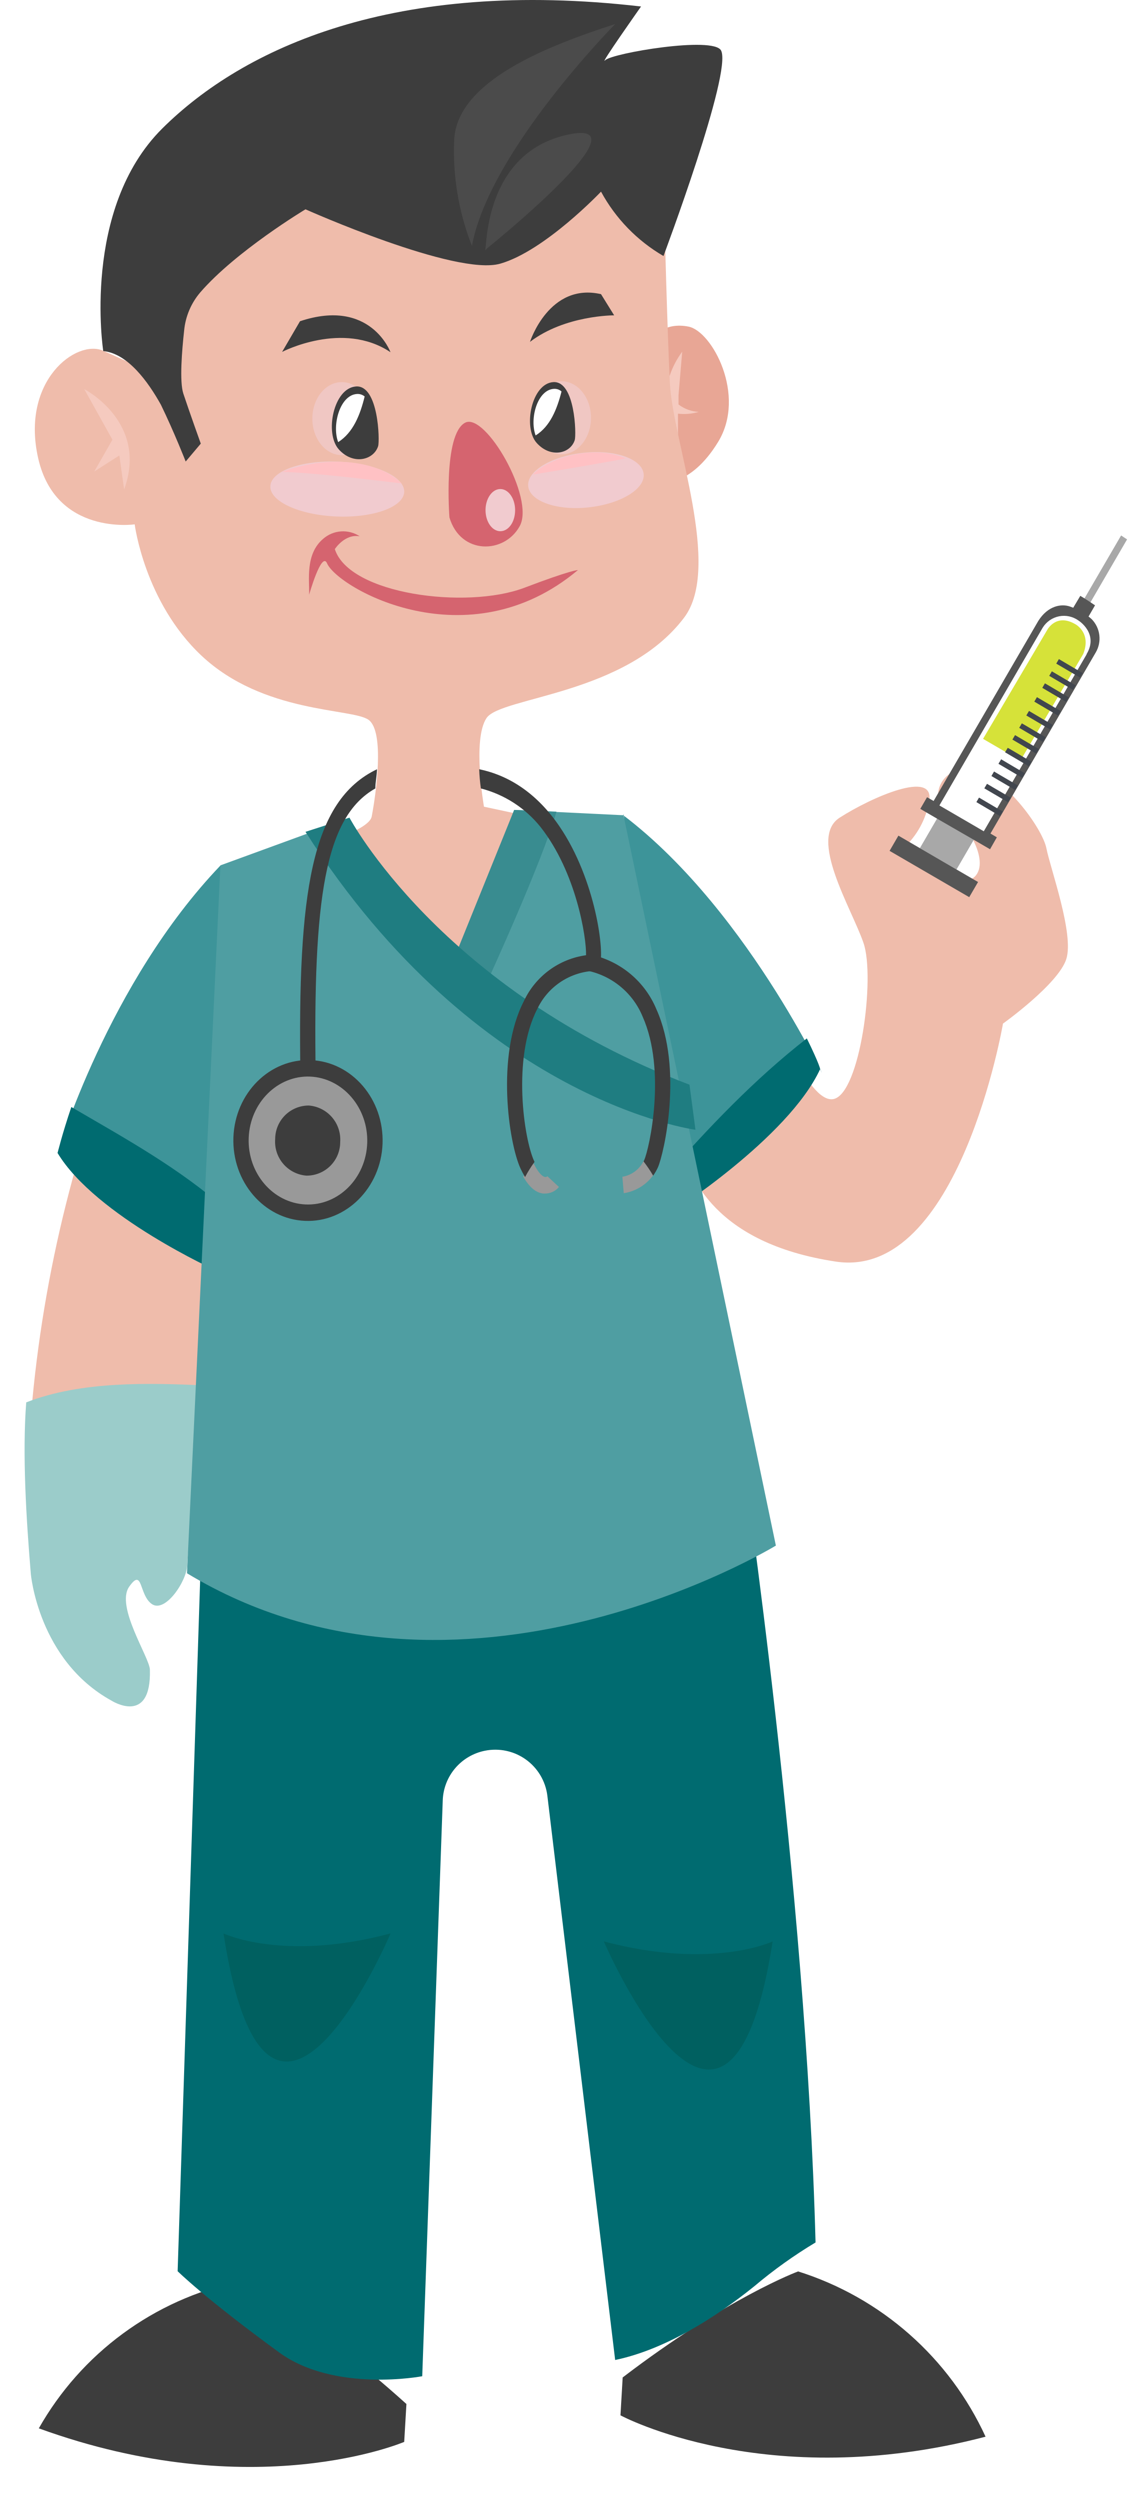 <svg width="138" height="305" viewBox="0 0 138 305" fill="none" xmlns="http://www.w3.org/2000/svg">
<g filter="url(#filter0_d)">
<path d="M75.976 286.03L75.707 290.652C75.707 290.652 93.483 300.253 120.255 293.258C118.062 288.487 114.894 284.227 110.955 280.755C107.016 277.282 102.393 274.673 97.384 273.095C97.384 273.095 88.715 276.298 75.976 286.03Z" fill="#3D3D3D"/>
</g>
<g filter="url(#filter1_d)">
<path d="M49.59 289.269L49.32 293.891C49.32 293.891 30.97 301.767 4.736 292.239C7.302 287.703 10.8 283.762 14.999 280.676C19.198 277.589 24.004 275.427 29.099 274.332C29.099 274.332 37.492 278.35 49.59 289.269Z" fill="#3D3D3D"/>
</g>
<path d="M90.636 177.914C90.636 177.914 98.359 230.039 99.51 273.561C96.887 275.135 94.394 276.917 92.056 278.889C87.215 282.798 81.094 286.641 75.059 287.901L66.783 219.033C66.671 218.162 66.381 217.323 65.931 216.569C65.481 215.815 64.881 215.161 64.167 214.649C63.454 214.137 62.642 213.777 61.784 213.592C60.925 213.407 60.037 213.401 59.176 213.574C57.764 213.853 56.486 214.601 55.551 215.696C54.616 216.791 54.077 218.169 54.023 219.608L51.519 289.881C51.519 289.881 40.833 291.926 34.049 286.969C24.914 280.301 21.674 277.069 21.674 277.069L24.906 177.907L90.636 177.914Z" fill="#006B70"/>
<path d="M27.272 235.863C27.272 235.863 34.551 239.364 47.654 235.863C47.661 235.863 32.71 271.028 27.272 235.863Z" fill="#006060"/>
<path d="M94.276 236.838C94.276 236.838 86.902 240.339 73.676 236.838C73.676 236.838 88.788 272.003 94.276 236.838Z" fill="#006060"/>
<path d="M79.827 41.009C79.827 41.009 81.13 39.277 84.013 39.844C86.895 40.412 91.081 48.208 87.638 53.886C84.195 59.563 80.409 58.937 80.409 58.937L79.827 41.009Z" fill="#E8A695"/>
<g style="mix-blend-mode:multiply">
<path d="M85.257 50.246C84.362 50.201 83.502 49.886 82.79 49.344V48.215L83.241 42.902C81.979 44.607 81.256 46.65 81.164 48.77C81.072 50.889 81.615 52.987 82.724 54.796V51.083V50.465C83.575 50.563 84.436 50.488 85.257 50.246Z" fill="#F5CABF"/>
</g>
<path d="M81.05 26.065C81.05 26.065 81.45 41.206 81.734 46.709C82.098 53.908 88.118 69.172 83.481 75.337C76.348 84.8 61.12 84.989 59.366 87.595C57.611 90.201 59.053 98.412 59.053 98.412L74.521 101.717C74.521 101.717 55.318 154.985 29.39 105.633C29.39 105.633 44.844 102.27 45.353 99.613C45.863 96.956 46.977 89.233 44.96 87.806C42.944 86.379 32.135 87.078 24.579 79.981C17.62 73.43 16.434 63.967 16.434 63.967C16.434 63.967 6.796 65.365 4.656 55.895C2.516 46.425 9.336 41.337 12.598 42.792L15.851 44.248C15.851 44.248 15.902 31.743 21.507 25.723C27.112 19.703 34.005 12.475 54.343 11.558C74.681 10.641 80.759 22.367 81.05 26.065Z" fill="#EFBCAB"/>
<g style="mix-blend-mode:multiply">
<path d="M10.283 47.473C10.283 47.473 18.144 51.505 15.145 59.709L14.563 55.56L11.498 57.525L13.719 53.638L10.283 47.473Z" fill="#F5CABF"/>
</g>
<g style="mix-blend-mode:multiply" opacity="0.68">
<path d="M41.706 55.523C43.693 55.523 45.302 53.529 45.302 51.069C45.302 48.608 43.693 46.614 41.706 46.614C39.721 46.614 38.111 48.608 38.111 51.069C38.111 53.529 39.721 55.523 41.706 55.523Z" fill="#F1CBCF"/>
</g>
<g style="mix-blend-mode:multiply" opacity="0.68">
<path d="M68.515 55.422C70.501 55.422 72.111 53.427 72.111 50.967C72.111 48.507 70.501 46.512 68.515 46.512C66.529 46.512 64.919 48.507 64.919 50.967C64.919 53.427 66.529 55.422 68.515 55.422Z" fill="#F1CBCF"/>
</g>
<path d="M46.139 54.424C46.343 53.776 46.198 46.971 43.446 47.145C40.695 47.32 39.581 52.859 41.335 54.817C43.09 56.776 45.601 56.128 46.139 54.424Z" fill="#3D3D3D"/>
<path d="M44.494 48.368C44.235 48.15 43.901 48.04 43.563 48.062C41.481 48.179 40.476 51.862 41.263 53.937C43.09 52.772 43.941 50.625 44.494 48.368Z" fill="white"/>
<path d="M70.131 53.675C70.328 53.041 70.189 46.461 67.525 46.614C64.861 46.767 63.784 52.146 65.487 54.039C67.191 55.931 69.615 55.342 70.131 53.675Z" fill="#3D3D3D"/>
<path d="M68.515 47.757C68.389 47.644 68.242 47.557 68.082 47.502C67.922 47.447 67.752 47.425 67.584 47.436C65.567 47.553 64.592 51.076 65.356 53.121C67.125 52.015 67.955 49.948 68.515 47.757Z" fill="white"/>
<path d="M43.89 65.423C43.216 64.98 42.416 64.77 41.611 64.826C40.807 64.881 40.043 65.198 39.435 65.729C37.208 67.607 37.776 70.824 37.718 72.557C37.718 72.557 39.232 67.206 39.901 68.713C41.175 71.719 57.073 80.818 70.517 69.543C70.517 69.543 69.746 69.507 63.915 71.727C56.869 74.355 42.624 72.52 40.855 66.988C40.855 66.988 42.056 65.096 43.89 65.423Z" fill="#D5646F"/>
<g style="mix-blend-mode:multiply">
<path d="M49.32 60.008C49.255 61.856 45.543 63.196 41.03 63.006C36.517 62.817 32.913 61.165 32.986 59.316C33.059 57.467 36.764 56.128 41.277 56.317C45.79 56.506 49.386 58.166 49.32 60.008Z" fill="#F1CBCF"/>
</g>
<g style="mix-blend-mode:multiply">
<path d="M78.539 57.846C78.699 59.687 75.678 61.485 71.784 61.9C67.889 62.315 64.606 61.121 64.446 59.287C64.286 57.453 67.307 55.647 71.201 55.232C75.096 54.817 78.379 56.004 78.539 57.846Z" fill="#F1CBCF"/>
</g>
<g style="mix-blend-mode:multiply">
<path d="M35.126 57.314L34.442 57.569C38.016 57.642 45.361 58.544 49 58.974C46.613 56.579 41.313 55.342 35.126 57.314Z" fill="#FFC1C4"/>
</g>
<g style="mix-blend-mode:multiply">
<path d="M76.348 55.917C76.195 56.011 68.304 57.372 65.05 57.889C66.157 56.492 71.66 53.951 76.348 55.917Z" fill="#FFC1C4"/>
</g>
<path d="M47.646 42.967C47.646 42.967 45.222 36.314 36.604 39.189L34.42 42.931C34.42 42.931 41.823 39.066 47.646 42.967Z" fill="#3D3D3D"/>
<path d="M64.665 41.708C64.665 41.708 66.994 34.429 73.334 35.885L74.936 38.469C74.936 38.469 68.952 38.432 64.665 41.708Z" fill="#3D3D3D"/>
<path d="M54.838 63.123C54.838 63.123 54.052 53.012 56.745 51.571C59.205 50.246 65.283 60.743 63.42 64.171C61.556 67.6 56.199 67.716 54.838 63.123Z" fill="#D5646F"/>
<g style="mix-blend-mode:multiply">
<path d="M62.852 62.235C62.852 63.691 62.044 64.804 61.047 64.804C60.05 64.804 59.242 63.654 59.242 62.235C59.242 60.815 60.05 59.658 61.047 59.658C62.044 59.658 62.852 60.815 62.852 62.235Z" fill="#F1CBCF"/>
</g>
<path d="M87.98 6.157C87.041 4.388 74.71 6.484 73.851 7.343C72.992 8.202 78.218 0.792 78.218 0.792C48.134 -2.687 29.696 5.844 19.804 15.671C9.912 25.497 12.598 42.829 12.598 42.829C15.582 43.12 18.064 46.556 19.636 49.38C21.274 52.758 22.657 56.302 22.657 56.302L24.499 54.119C24.499 54.119 23.101 50.224 22.373 48.026C21.886 46.57 22.199 42.756 22.468 40.318C22.629 38.611 23.31 36.995 24.419 35.688C28.786 30.629 37.274 25.534 37.274 25.534C37.274 25.534 55.595 33.723 61.04 32.165C66.484 30.607 73.334 23.379 73.334 23.379C75.106 26.647 77.742 29.364 80.955 31.233C80.955 31.233 89.377 8.806 87.98 6.157Z" fill="#3D3D3D"/>
<path d="M59.198 30.542C59.416 30.309 59.009 18.684 69.243 16.435C79.478 14.186 59.416 30.309 59.416 30.309" fill="#4B4B4B"/>
<path d="M57.597 30.01C57.597 30.01 57.553 29.916 57.48 29.734C55.948 25.734 55.244 21.465 55.413 17.185C55.646 9.825 67.059 5.524 75.067 2.932C75.067 2.932 59.781 18.357 57.597 29.923" fill="#4B4B4B"/>
<path d="M27.964 140.652C28.823 135.193 25.976 120.868 16.404 122.251C9.509 138.199 5.251 155.162 3.797 172.476C10.523 169.82 17.715 169.215 24.906 169.062C26.129 156.826 27.512 143.535 27.964 140.652Z" fill="#EFBCAB"/>
<path d="M3.2 171.079C2.713 177.361 3.2 185.288 3.761 191.992C3.761 191.992 4.656 202.539 13.609 207.467C13.609 207.467 18.479 210.575 18.29 203.689C18.253 202.19 14.068 195.981 15.764 193.564C17.46 191.147 16.929 194.619 18.552 195.697C20.175 196.774 22.788 192.901 22.854 190.9C22.854 189.961 23.836 179.916 24.921 169.004C18.195 168.713 9.926 168.451 3.2 171.079Z" fill="#9BCCCA"/>
<path d="M26.515 155.065C26.515 155.065 11.68 148.375 7.029 140.652C7.029 140.652 13.165 119.936 26.894 105.589C26.894 105.567 33.037 120.387 26.515 155.065Z" fill="#3D9499"/>
<path d="M8.703 135.047C7.546 138.469 7.029 140.652 7.029 140.652C11.68 148.375 26.515 155.065 26.515 155.065C26.995 152.488 27.396 150.035 27.738 147.677C21.857 142.479 15.334 138.92 8.703 135.047Z" fill="#006B70"/>
<path d="M94.145 122.688C94.145 122.688 98.512 134.785 101.722 134.072C104.933 133.359 106.818 119.281 105.362 115.037C103.906 110.794 98.571 102.241 102.45 99.751C106.33 97.262 114.097 93.841 113.369 97.72C112.995 99.946 111.879 101.981 110.203 103.493C110.203 103.493 116.994 108.886 118.937 106.943C120.881 104.999 117.729 99.94 115.545 98.834C113.362 97.728 114.57 93.411 118.457 93.87C122.344 94.328 127.192 101.01 127.68 103.493C128.167 105.975 131.079 113.953 130.104 117.003C129.128 120.052 122.38 124.871 122.38 124.871C122.38 124.871 117.023 156.171 101.999 153.907C86.975 151.644 84.275 143.309 83.19 140.398C82.105 137.486 94.145 122.688 94.145 122.688Z" fill="#EFBCAB"/>
<path d="M81.712 148.041C81.712 148.041 96.161 138.854 100.07 130.403C101.803 134.37 91.903 111.478 76.049 99.453C76.624 97.742 74.12 124.078 81.712 148.041Z" fill="#3D9499"/>
<path d="M98.447 126.676C100.012 129.872 100.07 130.411 100.07 130.411C96.161 138.862 81.712 148.048 81.712 148.048C80.926 145.573 81.559 146.061 80.984 143.782C86.393 137.595 92.085 131.641 98.447 126.676Z" fill="#006B70"/>
<path d="M26.894 105.567L42.638 99.817C42.638 99.817 51.046 114.746 55.893 117.978L62.736 98.805L76.078 99.453L94.669 188.549C94.669 188.549 56.141 212.031 22.817 191.926L26.894 105.567Z" fill="#4F9EA2"/>
<g style="mix-blend-mode:multiply" opacity="0.2">
<path d="M88.169 186.853C88.169 186.853 80.373 147.902 62.889 149.882C45.404 151.862 34.209 178.926 33.044 192.101C32.986 192.079 64.876 208.282 88.169 186.853Z" fill="#4F9EA2"/>
</g>
<path d="M62.736 98.805L55.653 116.318L59.555 119.528C59.555 119.528 66.186 105.058 67.897 99.016L62.736 98.805Z" fill="#398C90"/>
<path d="M37.274 101.476L42.638 99.744C42.638 99.744 53.717 120.744 84.129 132.325L84.857 137.821C84.857 137.821 58.266 134.392 37.274 101.476Z" fill="#1F7D81"/>
<path d="M66.281 145.602H66.47C66.8 145.608 67.128 145.54 67.428 145.401C67.728 145.262 67.993 145.057 68.202 144.801L66.79 143.491C66.755 143.528 66.711 143.555 66.663 143.572C66.615 143.588 66.564 143.593 66.514 143.586C66.404 143.586 65.786 143.411 65 141.693C64.569 142.28 64.182 142.898 63.842 143.542C64.585 144.83 65.385 145.507 66.281 145.602Z" fill="#999999"/>
<path d="M36.655 131.204L38.518 131.168C38.191 109.636 39.632 99.678 45.797 96.184C45.797 95.457 45.972 94.729 46.001 93.841C37.943 97.698 36.32 108.923 36.655 131.204Z" fill="#3D3D3D"/>
<path d="M68.275 100.828C65.669 96.992 62.328 94.634 58.47 93.841C58.498 94.625 58.566 95.407 58.674 96.184C61.545 96.923 64.099 98.573 65.953 100.887C70.32 106.419 71.565 114.389 71.507 116.529C69.876 116.755 68.328 117.386 67.003 118.363C65.678 119.341 64.619 120.635 63.922 122.127C60.486 128.787 62.081 139.466 63.515 142.559C63.681 142.913 63.866 143.258 64.068 143.593C64.405 142.948 64.792 142.33 65.225 141.744L65.181 141.657C63.915 138.934 62.474 129.057 65.546 123.11C66.157 121.804 67.104 120.684 68.291 119.865C69.479 119.046 70.862 118.558 72.3 118.451C72.501 118.424 72.689 118.341 72.844 118.213C73 118.084 73.117 117.914 73.181 117.723C73.8 116.246 72.694 107.321 68.275 100.828Z" fill="#3D3D3D"/>
<path d="M75.94 143.557L76.107 145.558C76.82 145.451 77.505 145.202 78.121 144.827C78.737 144.452 79.273 143.958 79.696 143.375C79.344 142.772 78.952 142.194 78.524 141.642C78.276 142.144 77.913 142.579 77.463 142.911C77.014 143.244 76.492 143.466 75.94 143.557Z" fill="#999999"/>
<path d="M80.096 123.132C79.41 121.471 78.334 120 76.96 118.843C75.585 117.687 73.952 116.878 72.199 116.486L71.798 118.444C73.269 118.772 74.639 119.452 75.791 120.424C76.943 121.396 77.844 122.632 78.415 124.027C81.326 130.578 79.245 140.092 78.597 141.54L78.524 141.686C78.952 142.237 79.344 142.816 79.696 143.418C79.918 143.105 80.111 142.771 80.271 142.421C81.021 140.74 83.365 130.418 80.096 123.132Z" fill="#3D3D3D"/>
<path d="M45.71 139.48C45.535 144.343 41.736 148.128 37.223 147.939C32.71 147.749 29.216 143.644 29.383 138.789C29.55 133.934 33.365 130.141 37.87 130.316C42.376 130.491 45.892 134.618 45.71 139.48Z" fill="#999999"/>
<path d="M37.215 148.936C32.2 148.725 28.284 144.154 28.48 138.745C28.677 133.337 32.921 129.115 37.943 129.326C42.966 129.537 46.875 134.116 46.678 139.517C46.482 144.918 42.202 149.154 37.215 148.936ZM37.863 131.335C33.874 131.168 30.504 134.523 30.344 138.825C30.184 143.127 33.306 146.759 37.288 146.934C41.27 147.109 44.654 143.746 44.807 139.444C44.96 135.142 41.823 131.502 37.834 131.335H37.863Z" fill="#3D3D3D"/>
<path d="M41.51 139.306C41.513 139.847 41.408 140.384 41.202 140.885C40.996 141.385 40.693 141.84 40.309 142.223C39.926 142.605 39.471 142.908 38.969 143.113C38.468 143.318 37.931 143.422 37.39 143.418C36.294 143.333 35.276 142.816 34.561 141.98C33.846 141.145 33.491 140.06 33.576 138.964C33.575 138.424 33.681 137.889 33.887 137.391C34.094 136.892 34.397 136.439 34.779 136.058C35.161 135.677 35.615 135.376 36.115 135.171C36.614 134.966 37.149 134.863 37.688 134.865C38.782 134.953 39.797 135.468 40.512 136.3C41.228 137.131 41.586 138.211 41.51 139.306Z" fill="#3D3D3D"/>
<path d="M116.71 106.069L119.01 102.117C117.529 101.221 116.096 100.249 114.716 99.205L112.233 103.478L116.71 106.069Z" fill="#A8A8A8"/>
<path d="M120.088 102.051L134.1 78.045L132.979 76.043L129.23 74.245L127.228 75.374L114.039 98.659L120.088 102.051Z" fill="white"/>
<path d="M131.203 76.145C131.203 76.145 133.204 77.179 132.171 79.785L124.506 92.785L119.949 90.135L127.789 76.829C127.789 76.829 128.873 74.777 131.203 76.145Z" fill="#D6E239"/>
<path d="M133.226 75.519C133.475 75.746 133.387 75.687 133.226 75.519V75.519Z" fill="#41464E"/>
<path d="M132.389 74.624L137.521 65.802L136.793 65.321L131.632 74.187L132.389 74.624Z" fill="#A8A8A8"/>
<path d="M112.233 103.463L109.62 101.942L108.543 103.798L118.261 109.447L119.338 107.598L116.71 106.069L112.233 103.463Z" fill="#565656"/>
<path d="M133.212 75.541C133.086 75.425 132.955 75.316 132.819 75.213L133.612 73.845C133.022 73.452 132.433 73.052 131.814 72.688L130.948 74.143C130.817 74.093 130.693 74.034 130.548 73.99C129.499 73.627 127.862 73.889 126.69 75.745L113.915 97.713L113.114 97.254L112.292 98.674L112.961 99.067L114.286 99.838L119.098 102.612L120.801 103.602L121.631 102.146L120.852 101.687L133.707 79.581C134.075 78.945 134.225 78.207 134.136 77.478C134.047 76.749 133.722 76.069 133.212 75.541ZM132.593 79.814L120.037 101.411L119.352 101.01L115.312 98.659L114.621 98.259L127.228 76.567C127.448 76.212 127.739 75.906 128.082 75.668C128.425 75.43 128.814 75.265 129.224 75.184C129.633 75.103 130.055 75.107 130.464 75.196C130.872 75.285 131.257 75.457 131.596 75.701C131.596 75.701 134.107 77.281 132.571 79.814H132.593Z" fill="#565656"/>
<path d="M122.351 99.001L121.565 98.543L120.233 97.757L119.454 97.298L119.134 97.851L122.024 99.555L122.351 99.001Z" fill="#41464E"/>
<path d="M123.319 97.313L122.541 96.854L121.201 96.075L120.43 95.617L120.102 96.17L122.999 97.866L123.319 97.313Z" fill="#41464E"/>
<path d="M124.186 95.82L123.4 95.355L122.067 94.576L121.289 94.117L120.968 94.67L123.858 96.366L124.186 95.82Z" fill="#41464E"/>
<path d="M125.045 94.328L124.258 93.87L122.926 93.084L122.155 92.625L121.827 93.178L124.724 94.882L125.045 94.328Z" fill="#41464E"/>
<path d="M125.853 92.923L125.066 92.465L123.742 91.679L122.963 91.227L122.635 91.773L125.532 93.477L125.853 92.923Z" fill="#41464E"/>
<path d="M126.748 91.38L125.962 90.914L124.63 90.135L123.851 89.677L123.531 90.223L126.42 91.926L126.748 91.38Z" fill="#41464E"/>
<path d="M127.578 89.939L126.792 89.48L125.46 88.694L124.681 88.243L124.36 88.789L127.25 90.492L127.578 89.939Z" fill="#41464E"/>
<path d="M128.444 88.432L127.665 87.974L126.333 87.188L125.554 86.729L125.227 87.282L128.124 88.985L128.444 88.432Z" fill="#41464E"/>
<path d="M129.419 86.743L128.633 86.285L127.301 85.506L126.522 85.047L126.202 85.593L129.092 87.297L129.419 86.743Z" fill="#41464E"/>
<path d="M130.387 85.062L129.609 84.603L128.277 83.817L127.498 83.359L127.177 83.912L130.067 85.615L130.387 85.062Z" fill="#41464E"/>
<path d="M131.232 83.599L130.453 83.14L129.121 82.354L128.342 81.896L128.022 82.449L130.912 84.145L131.232 83.599Z" fill="#41464E"/>
<path d="M132.098 82.107L131.312 81.648L129.98 80.862L129.201 80.403L128.881 80.957L131.77 82.653L132.098 82.107Z" fill="#41464E"/>
<defs>
<filter id="filter0_d" x="71.707" y="273.095" width="52.548" height="30.715" filterUnits="userSpaceOnUse" color-interpolation-filters="sRGB">
<feFlood flood-opacity="0" result="BackgroundImageFix"/>
<feColorMatrix in="SourceAlpha" type="matrix" values="0 0 0 0 0 0 0 0 0 0 0 0 0 0 0 0 0 0 127 0"/>
<feOffset dy="4"/>
<feGaussianBlur stdDeviation="2"/>
<feColorMatrix type="matrix" values="0 0 0 0 0 0 0 0 0 0 0 0 0 0 0 0 0 0 0.25 0"/>
<feBlend mode="normal" in2="BackgroundImageFix" result="effect1_dropShadow"/>
<feBlend mode="normal" in="SourceGraphic" in2="effect1_dropShadow" result="shape"/>
</filter>
<filter id="filter1_d" x="0.736" y="274.332" width="52.854" height="30.617" filterUnits="userSpaceOnUse" color-interpolation-filters="sRGB">
<feFlood flood-opacity="0" result="BackgroundImageFix"/>
<feColorMatrix in="SourceAlpha" type="matrix" values="0 0 0 0 0 0 0 0 0 0 0 0 0 0 0 0 0 0 127 0"/>
<feOffset dy="4"/>
<feGaussianBlur stdDeviation="2"/>
<feColorMatrix type="matrix" values="0 0 0 0 0 0 0 0 0 0 0 0 0 0 0 0 0 0 0.25 0"/>
<feBlend mode="normal" in2="BackgroundImageFix" result="effect1_dropShadow"/>
<feBlend mode="normal" in="SourceGraphic" in2="effect1_dropShadow" result="shape"/>
</filter>
</defs>
</svg>
